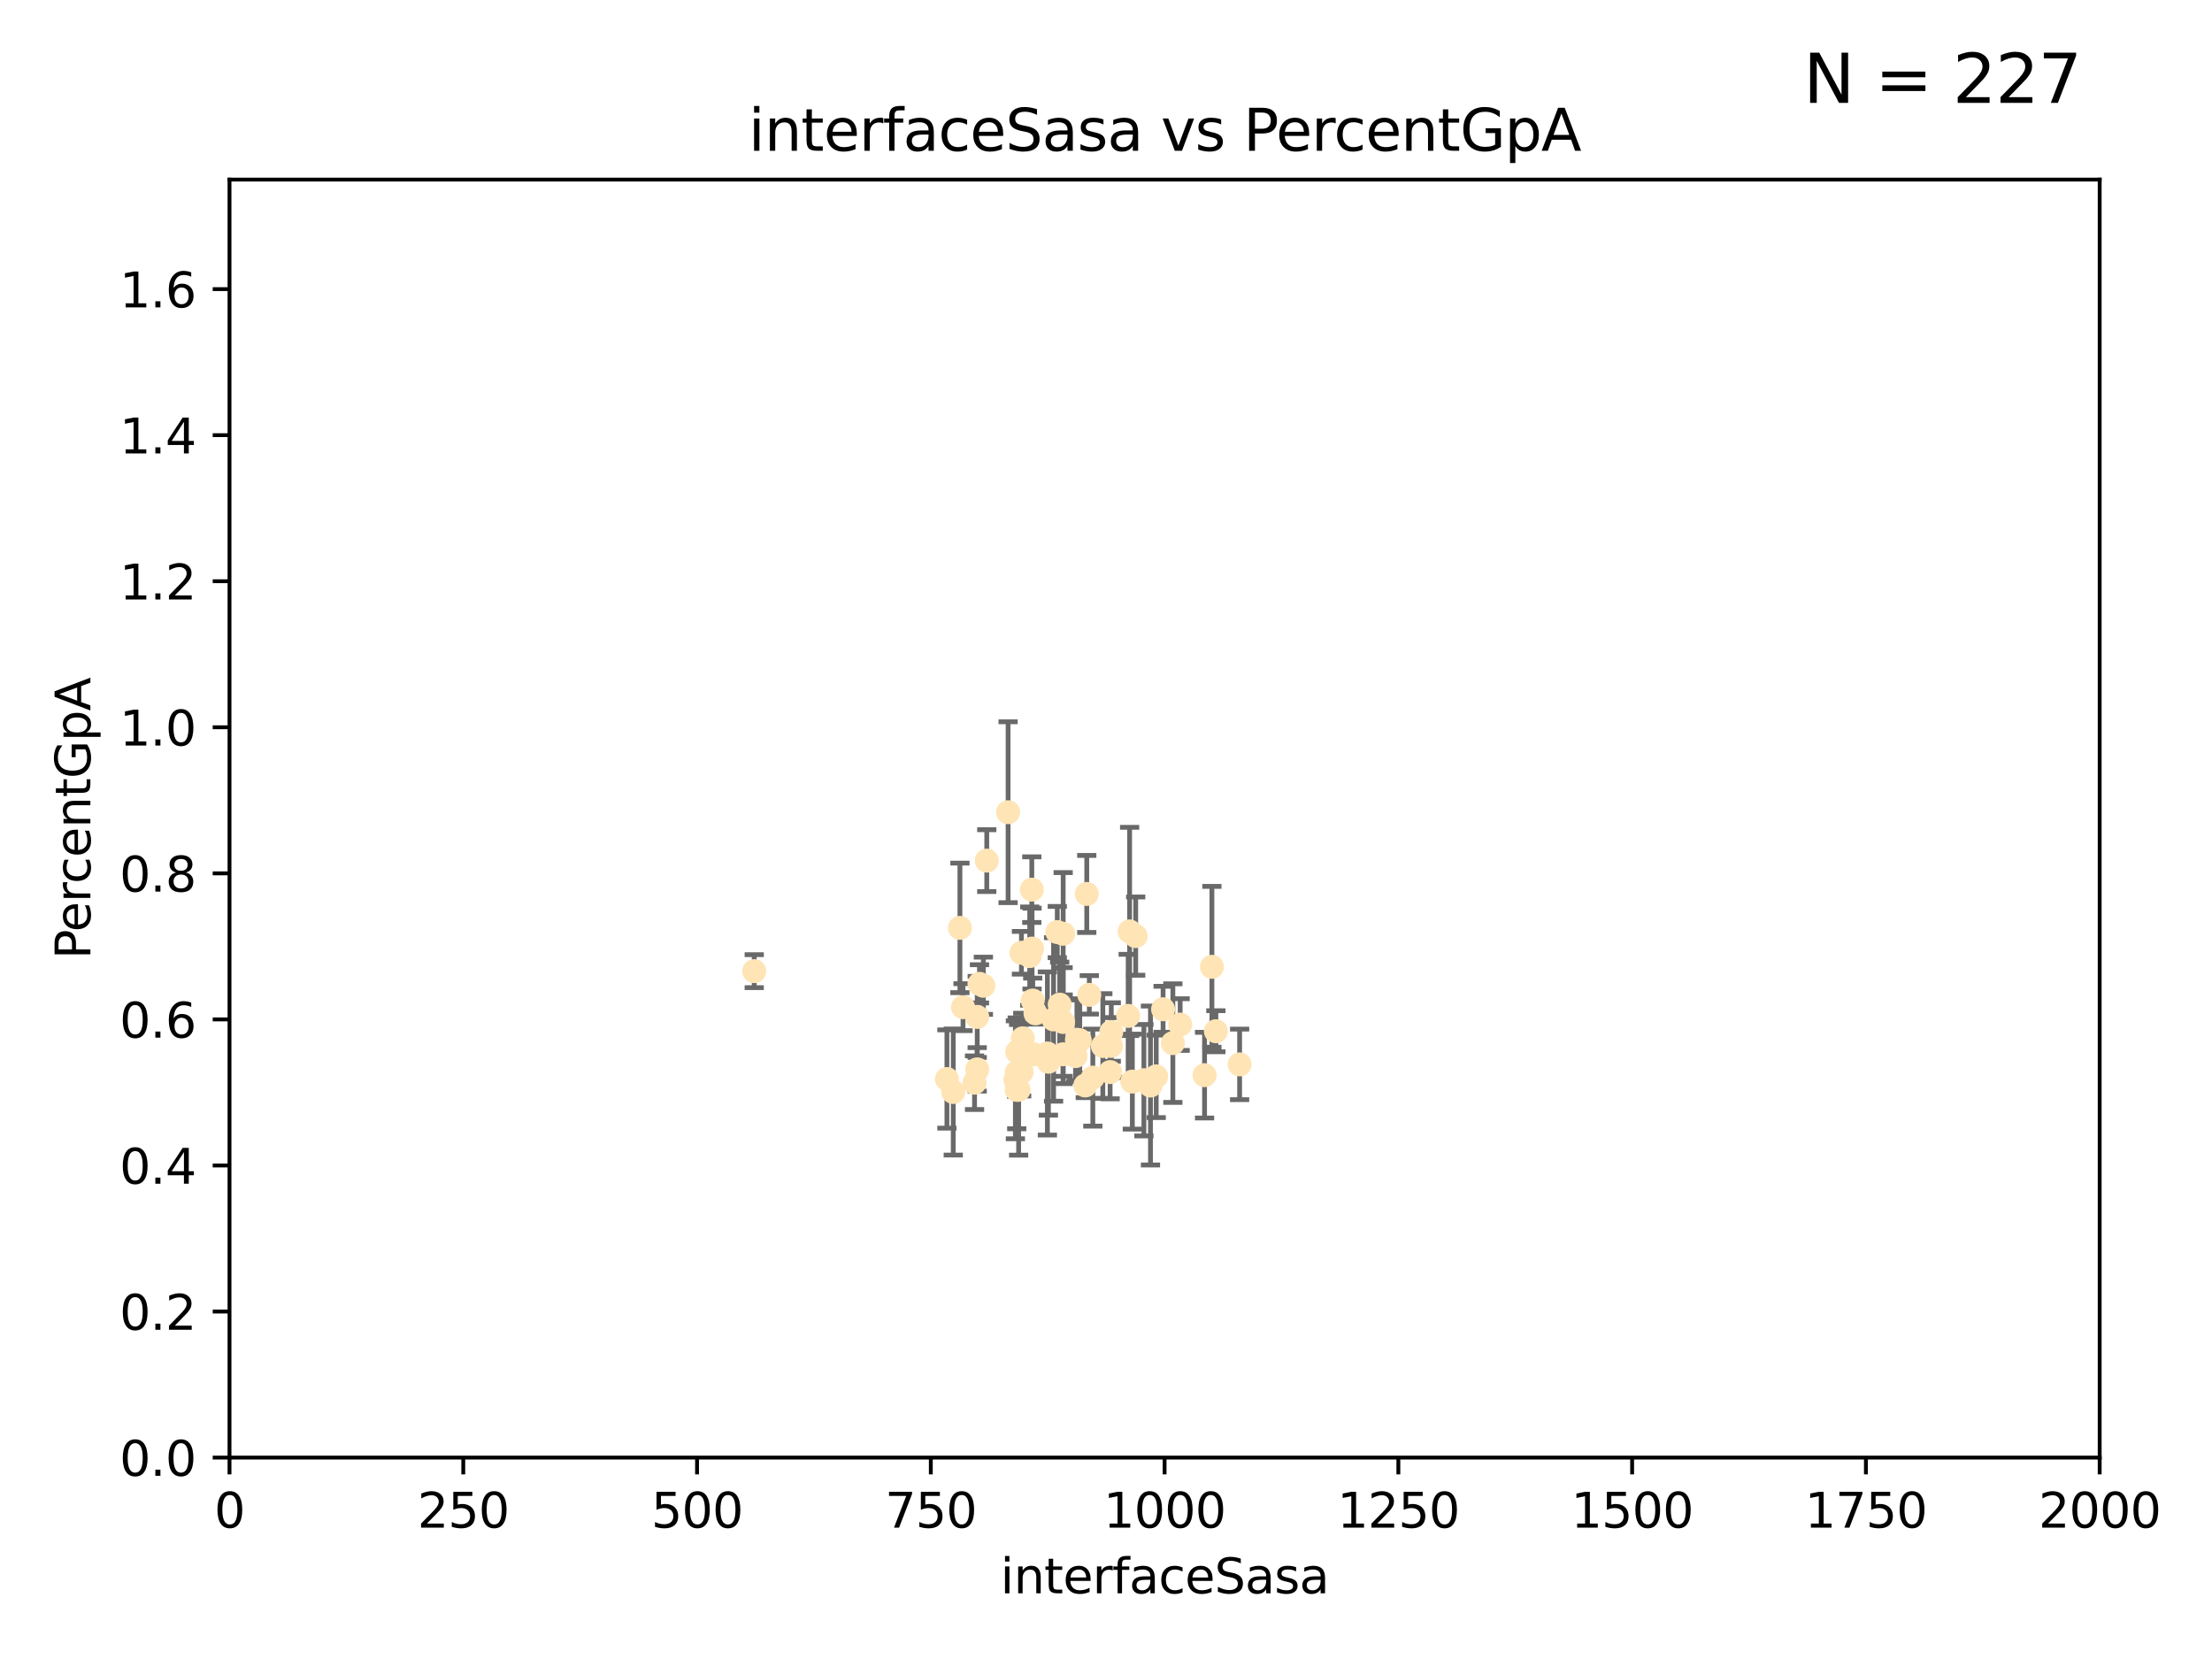 <?xml version="1.0" encoding="utf-8" standalone="no"?>
<!DOCTYPE svg PUBLIC "-//W3C//DTD SVG 1.1//EN"
  "http://www.w3.org/Graphics/SVG/1.1/DTD/svg11.dtd">
<svg xmlns:xlink="http://www.w3.org/1999/xlink" width="460.8pt" height="345.6pt" viewBox="0 0 460.8 345.6" xmlns="http://www.w3.org/2000/svg" version="1.1">
 <defs>
  <style type="text/css">*{stroke-linejoin: round; stroke-linecap: butt}</style>
 </defs>
 <g id="figure_1">
  <g id="patch_1">
   <path d="M 0 345.6 
L 460.8 345.6 
L 460.8 0 
L 0 0 
z
" style="fill: #ffffff"/>
  </g>
  <g id="axes_1">
   <g id="patch_2">
    <path d="M 47.81 303.64 
L 437.4 303.64 
L 437.4 37.411 
L 47.81 37.411 
z
" style="fill: #ffffff"/>
   </g>
   <g id="PathCollection_1">
    <defs>
     <path id="md65cb9a173" d="M 0 1.118 
C 0.297 1.118 0.581 1 0.791 0.791 
C 1 0.581 1.118 0.297 1.118 0 
C 1.118 -0.297 1 -0.581 0.791 -0.791 
C 0.581 -1 0.297 -1.118 0 -1.118 
C -0.297 -1.118 -0.581 -1 -0.791 -0.791 
C -1 -0.581 -1.118 -0.297 -1.118 0 
C -1.118 0.297 -1 0.581 -0.791 0.791 
C -0.581 1 -0.297 1.118 0 1.118 
z
" style="stroke: #ffe4b5"/>
    </defs>
    <g clip-path="url(#p351f446746)">
     <use xlink:href="#md65cb9a173" x="258.235" y="221.731" style="fill: #ffe4b5; stroke: #ffe4b5"/>
     <use xlink:href="#md65cb9a173" x="226.392" y="186.224" style="fill: #ffe4b5; stroke: #ffe4b5"/>
     <use xlink:href="#md65cb9a173" x="250.931" y="223.977" style="fill: #ffe4b5; stroke: #ffe4b5"/>
     <use xlink:href="#md65cb9a173" x="221.466" y="219.624" style="fill: #ffe4b5; stroke: #ffe4b5"/>
     <use xlink:href="#md65cb9a173" x="236.588" y="195.01" style="fill: #ffe4b5; stroke: #ffe4b5"/>
     <use xlink:href="#md65cb9a173" x="200.615" y="209.811" style="fill: #ffe4b5; stroke: #ffe4b5"/>
     <use xlink:href="#md65cb9a173" x="218.191" y="219.455" style="fill: #ffe4b5; stroke: #ffe4b5"/>
     <use xlink:href="#md65cb9a173" x="220.25" y="194.165" style="fill: #ffe4b5; stroke: #ffe4b5"/>
     <use xlink:href="#md65cb9a173" x="239.666" y="226.135" style="fill: #ffe4b5; stroke: #ffe4b5"/>
     <use xlink:href="#md65cb9a173" x="205.561" y="179.285" style="fill: #ffe4b5; stroke: #ffe4b5"/>
     <use xlink:href="#md65cb9a173" x="227.656" y="224.484" style="fill: #ffe4b5; stroke: #ffe4b5"/>
     <use xlink:href="#md65cb9a173" x="231.256" y="223.332" style="fill: #ffe4b5; stroke: #ffe4b5"/>
     <use xlink:href="#md65cb9a173" x="242.291" y="210.247" style="fill: #ffe4b5; stroke: #ffe4b5"/>
     <use xlink:href="#md65cb9a173" x="204.856" y="205.351" style="fill: #ffe4b5; stroke: #ffe4b5"/>
     <use xlink:href="#md65cb9a173" x="235.02" y="211.634" style="fill: #ffe4b5; stroke: #ffe4b5"/>
     <use xlink:href="#md65cb9a173" x="214.512" y="199.172" style="fill: #ffe4b5; stroke: #ffe4b5"/>
     <use xlink:href="#md65cb9a173" x="215.312" y="219.631" style="fill: #ffe4b5; stroke: #ffe4b5"/>
     <use xlink:href="#md65cb9a173" x="212.786" y="198.481" style="fill: #ffe4b5; stroke: #ffe4b5"/>
     <use xlink:href="#md65cb9a173" x="212.831" y="223.29" style="fill: #ffe4b5; stroke: #ffe4b5"/>
     <use xlink:href="#md65cb9a173" x="226.924" y="207.243" style="fill: #ffe4b5; stroke: #ffe4b5"/>
     <use xlink:href="#md65cb9a173" x="224.933" y="216.706" style="fill: #ffe4b5; stroke: #ffe4b5"/>
     <use xlink:href="#md65cb9a173" x="204.043" y="204.951" style="fill: #ffe4b5; stroke: #ffe4b5"/>
     <use xlink:href="#md65cb9a173" x="213.062" y="216.303" style="fill: #ffe4b5; stroke: #ffe4b5"/>
     <use xlink:href="#md65cb9a173" x="212.201" y="227.029" style="fill: #ffe4b5; stroke: #ffe4b5"/>
     <use xlink:href="#md65cb9a173" x="203.574" y="211.84" style="fill: #ffe4b5; stroke: #ffe4b5"/>
     <use xlink:href="#md65cb9a173" x="221.458" y="212.895" style="fill: #ffe4b5; stroke: #ffe4b5"/>
     <use xlink:href="#md65cb9a173" x="238.296" y="225.021" style="fill: #ffe4b5; stroke: #ffe4b5"/>
     <use xlink:href="#md65cb9a173" x="214.993" y="197.606" style="fill: #ffe4b5; stroke: #ffe4b5"/>
     <use xlink:href="#md65cb9a173" x="211.804" y="227.043" style="fill: #ffe4b5; stroke: #ffe4b5"/>
     <use xlink:href="#md65cb9a173" x="224.057" y="220.004" style="fill: #ffe4b5; stroke: #ffe4b5"/>
     <use xlink:href="#md65cb9a173" x="231.445" y="217.887" style="fill: #ffe4b5; stroke: #ffe4b5"/>
     <use xlink:href="#md65cb9a173" x="235.322" y="194.031" style="fill: #ffe4b5; stroke: #ffe4b5"/>
     <use xlink:href="#md65cb9a173" x="226.081" y="226.124" style="fill: #ffe4b5; stroke: #ffe4b5"/>
     <use xlink:href="#md65cb9a173" x="211.525" y="224.942" style="fill: #ffe4b5; stroke: #ffe4b5"/>
     <use xlink:href="#md65cb9a173" x="240.862" y="224.228" style="fill: #ffe4b5; stroke: #ffe4b5"/>
     <use xlink:href="#md65cb9a173" x="221.479" y="194.517" style="fill: #ffe4b5; stroke: #ffe4b5"/>
     <use xlink:href="#md65cb9a173" x="235.888" y="225.318" style="fill: #ffe4b5; stroke: #ffe4b5"/>
     <use xlink:href="#md65cb9a173" x="253.29" y="214.827" style="fill: #ffe4b5; stroke: #ffe4b5"/>
     <use xlink:href="#md65cb9a173" x="211.798" y="223.422" style="fill: #ffe4b5; stroke: #ffe4b5"/>
     <use xlink:href="#md65cb9a173" x="218.404" y="221.185" style="fill: #ffe4b5; stroke: #ffe4b5"/>
     <use xlink:href="#md65cb9a173" x="231.498" y="214.989" style="fill: #ffe4b5; stroke: #ffe4b5"/>
     <use xlink:href="#md65cb9a173" x="199.97" y="193.294" style="fill: #ffe4b5; stroke: #ffe4b5"/>
     <use xlink:href="#md65cb9a173" x="215.137" y="208.431" style="fill: #ffe4b5; stroke: #ffe4b5"/>
     <use xlink:href="#md65cb9a173" x="229.739" y="217.903" style="fill: #ffe4b5; stroke: #ffe4b5"/>
     <use xlink:href="#md65cb9a173" x="214.944" y="185.331" style="fill: #ffe4b5; stroke: #ffe4b5"/>
     <use xlink:href="#md65cb9a173" x="224.343" y="216.603" style="fill: #ffe4b5; stroke: #ffe4b5"/>
     <use xlink:href="#md65cb9a173" x="244.329" y="217.297" style="fill: #ffe4b5; stroke: #ffe4b5"/>
     <use xlink:href="#md65cb9a173" x="245.848" y="213.437" style="fill: #ffe4b5; stroke: #ffe4b5"/>
     <use xlink:href="#md65cb9a173" x="210.004" y="169.199" style="fill: #ffe4b5; stroke: #ffe4b5"/>
     <use xlink:href="#md65cb9a173" x="203.015" y="225.548" style="fill: #ffe4b5; stroke: #ffe4b5"/>
     <use xlink:href="#md65cb9a173" x="220.755" y="209.282" style="fill: #ffe4b5; stroke: #ffe4b5"/>
     <use xlink:href="#md65cb9a173" x="252.462" y="201.405" style="fill: #ffe4b5; stroke: #ffe4b5"/>
     <use xlink:href="#md65cb9a173" x="211.907" y="219.116" style="fill: #ffe4b5; stroke: #ffe4b5"/>
     <use xlink:href="#md65cb9a173" x="198.581" y="227.487" style="fill: #ffe4b5; stroke: #ffe4b5"/>
     <use xlink:href="#md65cb9a173" x="203.566" y="222.767" style="fill: #ffe4b5; stroke: #ffe4b5"/>
     <use xlink:href="#md65cb9a173" x="219.479" y="212.364" style="fill: #ffe4b5; stroke: #ffe4b5"/>
     <use xlink:href="#md65cb9a173" x="215.71" y="211.096" style="fill: #ffe4b5; stroke: #ffe4b5"/>
     <use xlink:href="#md65cb9a173" x="157.119" y="202.308" style="fill: #ffe4b5; stroke: #ffe4b5"/>
     <use xlink:href="#md65cb9a173" x="197.259" y="224.781" style="fill: #ffe4b5; stroke: #ffe4b5"/>
    </g>
   </g>
   <g id="matplotlib.axis_1">
    <g id="xtick_1">
     <g id="line2d_1">
      <defs>
       <path id="m5acaaea052" d="M 0 0 
L 0 3.5 
" style="stroke: #000000; stroke-width: 0.8"/>
      </defs>
      <g>
       <use xlink:href="#m5acaaea052" x="47.81" y="303.64" style="stroke: #000000; stroke-width: 0.8"/>
      </g>
     </g>
     <g id="text_1">
      <!-- 0 -->
      <g transform="translate(44.629 318.238)scale(0.1 -0.1)">
       <defs>
        <path id="DejaVuSans-30" d="M 2034 4250 
Q 1547 4250 1301 3770 
Q 1056 3291 1056 2328 
Q 1056 1369 1301 889 
Q 1547 409 2034 409 
Q 2525 409 2770 889 
Q 3016 1369 3016 2328 
Q 3016 3291 2770 3770 
Q 2525 4250 2034 4250 
z
M 2034 4750 
Q 2819 4750 3233 4129 
Q 3647 3509 3647 2328 
Q 3647 1150 3233 529 
Q 2819 -91 2034 -91 
Q 1250 -91 836 529 
Q 422 1150 422 2328 
Q 422 3509 836 4129 
Q 1250 4750 2034 4750 
z
" transform="scale(0.016)"/>
       </defs>
       <use xlink:href="#DejaVuSans-30"/>
      </g>
     </g>
    </g>
    <g id="xtick_2">
     <g id="line2d_2">
      <g>
       <use xlink:href="#m5acaaea052" x="96.509" y="303.64" style="stroke: #000000; stroke-width: 0.8"/>
      </g>
     </g>
     <g id="text_2">
      <!-- 250 -->
      <g transform="translate(86.965 318.238)scale(0.1 -0.1)">
       <defs>
        <path id="DejaVuSans-32" d="M 1228 531 
L 3431 531 
L 3431 0 
L 469 0 
L 469 531 
Q 828 903 1448 1529 
Q 2069 2156 2228 2338 
Q 2531 2678 2651 2914 
Q 2772 3150 2772 3378 
Q 2772 3750 2511 3984 
Q 2250 4219 1831 4219 
Q 1534 4219 1204 4116 
Q 875 4013 500 3803 
L 500 4441 
Q 881 4594 1212 4672 
Q 1544 4750 1819 4750 
Q 2544 4750 2975 4387 
Q 3406 4025 3406 3419 
Q 3406 3131 3298 2873 
Q 3191 2616 2906 2266 
Q 2828 2175 2409 1742 
Q 1991 1309 1228 531 
z
" transform="scale(0.016)"/>
        <path id="DejaVuSans-35" d="M 691 4666 
L 3169 4666 
L 3169 4134 
L 1269 4134 
L 1269 2991 
Q 1406 3038 1543 3061 
Q 1681 3084 1819 3084 
Q 2600 3084 3056 2656 
Q 3513 2228 3513 1497 
Q 3513 744 3044 326 
Q 2575 -91 1722 -91 
Q 1428 -91 1123 -41 
Q 819 9 494 109 
L 494 744 
Q 775 591 1075 516 
Q 1375 441 1709 441 
Q 2250 441 2565 725 
Q 2881 1009 2881 1497 
Q 2881 1984 2565 2268 
Q 2250 2553 1709 2553 
Q 1456 2553 1204 2497 
Q 953 2441 691 2322 
L 691 4666 
z
" transform="scale(0.016)"/>
       </defs>
       <use xlink:href="#DejaVuSans-32"/>
       <use xlink:href="#DejaVuSans-35" x="63.623"/>
       <use xlink:href="#DejaVuSans-30" x="127.246"/>
      </g>
     </g>
    </g>
    <g id="xtick_3">
     <g id="line2d_3">
      <g>
       <use xlink:href="#m5acaaea052" x="145.208" y="303.64" style="stroke: #000000; stroke-width: 0.8"/>
      </g>
     </g>
     <g id="text_3">
      <!-- 500 -->
      <g transform="translate(135.664 318.238)scale(0.1 -0.1)">
       <use xlink:href="#DejaVuSans-35"/>
       <use xlink:href="#DejaVuSans-30" x="63.623"/>
       <use xlink:href="#DejaVuSans-30" x="127.246"/>
      </g>
     </g>
    </g>
    <g id="xtick_4">
     <g id="line2d_4">
      <g>
       <use xlink:href="#m5acaaea052" x="193.906" y="303.64" style="stroke: #000000; stroke-width: 0.8"/>
      </g>
     </g>
     <g id="text_4">
      <!-- 750 -->
      <g transform="translate(184.363 318.238)scale(0.1 -0.1)">
       <defs>
        <path id="DejaVuSans-37" d="M 525 4666 
L 3525 4666 
L 3525 4397 
L 1831 0 
L 1172 0 
L 2766 4134 
L 525 4134 
L 525 4666 
z
" transform="scale(0.016)"/>
       </defs>
       <use xlink:href="#DejaVuSans-37"/>
       <use xlink:href="#DejaVuSans-35" x="63.623"/>
       <use xlink:href="#DejaVuSans-30" x="127.246"/>
      </g>
     </g>
    </g>
    <g id="xtick_5">
     <g id="line2d_5">
      <g>
       <use xlink:href="#m5acaaea052" x="242.605" y="303.64" style="stroke: #000000; stroke-width: 0.8"/>
      </g>
     </g>
     <g id="text_5">
      <!-- 1000 -->
      <g transform="translate(229.88 318.238)scale(0.1 -0.1)">
       <defs>
        <path id="DejaVuSans-31" d="M 794 531 
L 1825 531 
L 1825 4091 
L 703 3866 
L 703 4441 
L 1819 4666 
L 2450 4666 
L 2450 531 
L 3481 531 
L 3481 0 
L 794 0 
L 794 531 
z
" transform="scale(0.016)"/>
       </defs>
       <use xlink:href="#DejaVuSans-31"/>
       <use xlink:href="#DejaVuSans-30" x="63.623"/>
       <use xlink:href="#DejaVuSans-30" x="127.246"/>
       <use xlink:href="#DejaVuSans-30" x="190.869"/>
      </g>
     </g>
    </g>
    <g id="xtick_6">
     <g id="line2d_6">
      <g>
       <use xlink:href="#m5acaaea052" x="291.304" y="303.64" style="stroke: #000000; stroke-width: 0.8"/>
      </g>
     </g>
     <g id="text_6">
      <!-- 1250 -->
      <g transform="translate(278.579 318.238)scale(0.1 -0.1)">
       <use xlink:href="#DejaVuSans-31"/>
       <use xlink:href="#DejaVuSans-32" x="63.623"/>
       <use xlink:href="#DejaVuSans-35" x="127.246"/>
       <use xlink:href="#DejaVuSans-30" x="190.869"/>
      </g>
     </g>
    </g>
    <g id="xtick_7">
     <g id="line2d_7">
      <g>
       <use xlink:href="#m5acaaea052" x="340.002" y="303.64" style="stroke: #000000; stroke-width: 0.8"/>
      </g>
     </g>
     <g id="text_7">
      <!-- 1500 -->
      <g transform="translate(327.277 318.238)scale(0.1 -0.1)">
       <use xlink:href="#DejaVuSans-31"/>
       <use xlink:href="#DejaVuSans-35" x="63.623"/>
       <use xlink:href="#DejaVuSans-30" x="127.246"/>
       <use xlink:href="#DejaVuSans-30" x="190.869"/>
      </g>
     </g>
    </g>
    <g id="xtick_8">
     <g id="line2d_8">
      <g>
       <use xlink:href="#m5acaaea052" x="388.701" y="303.64" style="stroke: #000000; stroke-width: 0.8"/>
      </g>
     </g>
     <g id="text_8">
      <!-- 1750 -->
      <g transform="translate(375.976 318.238)scale(0.1 -0.1)">
       <use xlink:href="#DejaVuSans-31"/>
       <use xlink:href="#DejaVuSans-37" x="63.623"/>
       <use xlink:href="#DejaVuSans-35" x="127.246"/>
       <use xlink:href="#DejaVuSans-30" x="190.869"/>
      </g>
     </g>
    </g>
    <g id="xtick_9">
     <g id="line2d_9">
      <g>
       <use xlink:href="#m5acaaea052" x="437.4" y="303.64" style="stroke: #000000; stroke-width: 0.8"/>
      </g>
     </g>
     <g id="text_9">
      <!-- 2000 -->
      <g transform="translate(424.675 318.238)scale(0.1 -0.1)">
       <use xlink:href="#DejaVuSans-32"/>
       <use xlink:href="#DejaVuSans-30" x="63.623"/>
       <use xlink:href="#DejaVuSans-30" x="127.246"/>
       <use xlink:href="#DejaVuSans-30" x="190.869"/>
      </g>
     </g>
    </g>
    <g id="text_10">
     <!-- interfaceSasa -->
     <g transform="translate(208.398 331.917)scale(0.1 -0.1)">
      <defs>
       <path id="DejaVuSans-69" d="M 603 3500 
L 1178 3500 
L 1178 0 
L 603 0 
L 603 3500 
z
M 603 4863 
L 1178 4863 
L 1178 4134 
L 603 4134 
L 603 4863 
z
" transform="scale(0.016)"/>
       <path id="DejaVuSans-6e" d="M 3513 2113 
L 3513 0 
L 2938 0 
L 2938 2094 
Q 2938 2591 2744 2837 
Q 2550 3084 2163 3084 
Q 1697 3084 1428 2787 
Q 1159 2491 1159 1978 
L 1159 0 
L 581 0 
L 581 3500 
L 1159 3500 
L 1159 2956 
Q 1366 3272 1645 3428 
Q 1925 3584 2291 3584 
Q 2894 3584 3203 3211 
Q 3513 2838 3513 2113 
z
" transform="scale(0.016)"/>
       <path id="DejaVuSans-74" d="M 1172 4494 
L 1172 3500 
L 2356 3500 
L 2356 3053 
L 1172 3053 
L 1172 1153 
Q 1172 725 1289 603 
Q 1406 481 1766 481 
L 2356 481 
L 2356 0 
L 1766 0 
Q 1100 0 847 248 
Q 594 497 594 1153 
L 594 3053 
L 172 3053 
L 172 3500 
L 594 3500 
L 594 4494 
L 1172 4494 
z
" transform="scale(0.016)"/>
       <path id="DejaVuSans-65" d="M 3597 1894 
L 3597 1613 
L 953 1613 
Q 991 1019 1311 708 
Q 1631 397 2203 397 
Q 2534 397 2845 478 
Q 3156 559 3463 722 
L 3463 178 
Q 3153 47 2828 -22 
Q 2503 -91 2169 -91 
Q 1331 -91 842 396 
Q 353 884 353 1716 
Q 353 2575 817 3079 
Q 1281 3584 2069 3584 
Q 2775 3584 3186 3129 
Q 3597 2675 3597 1894 
z
M 3022 2063 
Q 3016 2534 2758 2815 
Q 2500 3097 2075 3097 
Q 1594 3097 1305 2825 
Q 1016 2553 972 2059 
L 3022 2063 
z
" transform="scale(0.016)"/>
       <path id="DejaVuSans-72" d="M 2631 2963 
Q 2534 3019 2420 3045 
Q 2306 3072 2169 3072 
Q 1681 3072 1420 2755 
Q 1159 2438 1159 1844 
L 1159 0 
L 581 0 
L 581 3500 
L 1159 3500 
L 1159 2956 
Q 1341 3275 1631 3429 
Q 1922 3584 2338 3584 
Q 2397 3584 2469 3576 
Q 2541 3569 2628 3553 
L 2631 2963 
z
" transform="scale(0.016)"/>
       <path id="DejaVuSans-66" d="M 2375 4863 
L 2375 4384 
L 1825 4384 
Q 1516 4384 1395 4259 
Q 1275 4134 1275 3809 
L 1275 3500 
L 2222 3500 
L 2222 3053 
L 1275 3053 
L 1275 0 
L 697 0 
L 697 3053 
L 147 3053 
L 147 3500 
L 697 3500 
L 697 3744 
Q 697 4328 969 4595 
Q 1241 4863 1831 4863 
L 2375 4863 
z
" transform="scale(0.016)"/>
       <path id="DejaVuSans-61" d="M 2194 1759 
Q 1497 1759 1228 1600 
Q 959 1441 959 1056 
Q 959 750 1161 570 
Q 1363 391 1709 391 
Q 2188 391 2477 730 
Q 2766 1069 2766 1631 
L 2766 1759 
L 2194 1759 
z
M 3341 1997 
L 3341 0 
L 2766 0 
L 2766 531 
Q 2569 213 2275 61 
Q 1981 -91 1556 -91 
Q 1019 -91 701 211 
Q 384 513 384 1019 
Q 384 1609 779 1909 
Q 1175 2209 1959 2209 
L 2766 2209 
L 2766 2266 
Q 2766 2663 2505 2880 
Q 2244 3097 1772 3097 
Q 1472 3097 1187 3025 
Q 903 2953 641 2809 
L 641 3341 
Q 956 3463 1253 3523 
Q 1550 3584 1831 3584 
Q 2591 3584 2966 3190 
Q 3341 2797 3341 1997 
z
" transform="scale(0.016)"/>
       <path id="DejaVuSans-63" d="M 3122 3366 
L 3122 2828 
Q 2878 2963 2633 3030 
Q 2388 3097 2138 3097 
Q 1578 3097 1268 2742 
Q 959 2388 959 1747 
Q 959 1106 1268 751 
Q 1578 397 2138 397 
Q 2388 397 2633 464 
Q 2878 531 3122 666 
L 3122 134 
Q 2881 22 2623 -34 
Q 2366 -91 2075 -91 
Q 1284 -91 818 406 
Q 353 903 353 1747 
Q 353 2603 823 3093 
Q 1294 3584 2113 3584 
Q 2378 3584 2631 3529 
Q 2884 3475 3122 3366 
z
" transform="scale(0.016)"/>
       <path id="DejaVuSans-53" d="M 3425 4513 
L 3425 3897 
Q 3066 4069 2747 4153 
Q 2428 4238 2131 4238 
Q 1616 4238 1336 4038 
Q 1056 3838 1056 3469 
Q 1056 3159 1242 3001 
Q 1428 2844 1947 2747 
L 2328 2669 
Q 3034 2534 3370 2195 
Q 3706 1856 3706 1288 
Q 3706 609 3251 259 
Q 2797 -91 1919 -91 
Q 1588 -91 1214 -16 
Q 841 59 441 206 
L 441 856 
Q 825 641 1194 531 
Q 1563 422 1919 422 
Q 2459 422 2753 634 
Q 3047 847 3047 1241 
Q 3047 1584 2836 1778 
Q 2625 1972 2144 2069 
L 1759 2144 
Q 1053 2284 737 2584 
Q 422 2884 422 3419 
Q 422 4038 858 4394 
Q 1294 4750 2059 4750 
Q 2388 4750 2728 4690 
Q 3069 4631 3425 4513 
z
" transform="scale(0.016)"/>
       <path id="DejaVuSans-73" d="M 2834 3397 
L 2834 2853 
Q 2591 2978 2328 3040 
Q 2066 3103 1784 3103 
Q 1356 3103 1142 2972 
Q 928 2841 928 2578 
Q 928 2378 1081 2264 
Q 1234 2150 1697 2047 
L 1894 2003 
Q 2506 1872 2764 1633 
Q 3022 1394 3022 966 
Q 3022 478 2636 193 
Q 2250 -91 1575 -91 
Q 1294 -91 989 -36 
Q 684 19 347 128 
L 347 722 
Q 666 556 975 473 
Q 1284 391 1588 391 
Q 1994 391 2212 530 
Q 2431 669 2431 922 
Q 2431 1156 2273 1281 
Q 2116 1406 1581 1522 
L 1381 1569 
Q 847 1681 609 1914 
Q 372 2147 372 2553 
Q 372 3047 722 3315 
Q 1072 3584 1716 3584 
Q 2034 3584 2315 3537 
Q 2597 3491 2834 3397 
z
" transform="scale(0.016)"/>
      </defs>
      <use xlink:href="#DejaVuSans-69"/>
      <use xlink:href="#DejaVuSans-6e" x="27.783"/>
      <use xlink:href="#DejaVuSans-74" x="91.162"/>
      <use xlink:href="#DejaVuSans-65" x="130.371"/>
      <use xlink:href="#DejaVuSans-72" x="191.895"/>
      <use xlink:href="#DejaVuSans-66" x="233.008"/>
      <use xlink:href="#DejaVuSans-61" x="268.213"/>
      <use xlink:href="#DejaVuSans-63" x="329.492"/>
      <use xlink:href="#DejaVuSans-65" x="384.473"/>
      <use xlink:href="#DejaVuSans-53" x="445.996"/>
      <use xlink:href="#DejaVuSans-61" x="509.473"/>
      <use xlink:href="#DejaVuSans-73" x="570.752"/>
      <use xlink:href="#DejaVuSans-61" x="622.852"/>
     </g>
    </g>
   </g>
   <g id="matplotlib.axis_2">
    <g id="ytick_1">
     <g id="line2d_10">
      <defs>
       <path id="m5e9f1aad83" d="M 0 0 
L -3.5 0 
" style="stroke: #000000; stroke-width: 0.8"/>
      </defs>
      <g>
       <use xlink:href="#m5e9f1aad83" x="47.81" y="303.64" style="stroke: #000000; stroke-width: 0.8"/>
      </g>
     </g>
     <g id="text_11">
      <!-- 0.0 -->
      <g transform="translate(24.907 307.439)scale(0.1 -0.1)">
       <defs>
        <path id="DejaVuSans-2e" d="M 684 794 
L 1344 794 
L 1344 0 
L 684 0 
L 684 794 
z
" transform="scale(0.016)"/>
       </defs>
       <use xlink:href="#DejaVuSans-30"/>
       <use xlink:href="#DejaVuSans-2e" x="63.623"/>
       <use xlink:href="#DejaVuSans-30" x="95.41"/>
      </g>
     </g>
    </g>
    <g id="ytick_2">
     <g id="line2d_11">
      <g>
       <use xlink:href="#m5e9f1aad83" x="47.81" y="273.214" style="stroke: #000000; stroke-width: 0.8"/>
      </g>
     </g>
     <g id="text_12">
      <!-- 0.2 -->
      <g transform="translate(24.907 277.013)scale(0.1 -0.1)">
       <use xlink:href="#DejaVuSans-30"/>
       <use xlink:href="#DejaVuSans-2e" x="63.623"/>
       <use xlink:href="#DejaVuSans-32" x="95.41"/>
      </g>
     </g>
    </g>
    <g id="ytick_3">
     <g id="line2d_12">
      <g>
       <use xlink:href="#m5e9f1aad83" x="47.81" y="242.788" style="stroke: #000000; stroke-width: 0.8"/>
      </g>
     </g>
     <g id="text_13">
      <!-- 0.4 -->
      <g transform="translate(24.907 246.587)scale(0.1 -0.1)">
       <defs>
        <path id="DejaVuSans-34" d="M 2419 4116 
L 825 1625 
L 2419 1625 
L 2419 4116 
z
M 2253 4666 
L 3047 4666 
L 3047 1625 
L 3713 1625 
L 3713 1100 
L 3047 1100 
L 3047 0 
L 2419 0 
L 2419 1100 
L 313 1100 
L 313 1709 
L 2253 4666 
z
" transform="scale(0.016)"/>
       </defs>
       <use xlink:href="#DejaVuSans-30"/>
       <use xlink:href="#DejaVuSans-2e" x="63.623"/>
       <use xlink:href="#DejaVuSans-34" x="95.41"/>
      </g>
     </g>
    </g>
    <g id="ytick_4">
     <g id="line2d_13">
      <g>
       <use xlink:href="#m5e9f1aad83" x="47.81" y="212.362" style="stroke: #000000; stroke-width: 0.8"/>
      </g>
     </g>
     <g id="text_14">
      <!-- 0.6 -->
      <g transform="translate(24.907 216.161)scale(0.1 -0.1)">
       <defs>
        <path id="DejaVuSans-36" d="M 2113 2584 
Q 1688 2584 1439 2293 
Q 1191 2003 1191 1497 
Q 1191 994 1439 701 
Q 1688 409 2113 409 
Q 2538 409 2786 701 
Q 3034 994 3034 1497 
Q 3034 2003 2786 2293 
Q 2538 2584 2113 2584 
z
M 3366 4563 
L 3366 3988 
Q 3128 4100 2886 4159 
Q 2644 4219 2406 4219 
Q 1781 4219 1451 3797 
Q 1122 3375 1075 2522 
Q 1259 2794 1537 2939 
Q 1816 3084 2150 3084 
Q 2853 3084 3261 2657 
Q 3669 2231 3669 1497 
Q 3669 778 3244 343 
Q 2819 -91 2113 -91 
Q 1303 -91 875 529 
Q 447 1150 447 2328 
Q 447 3434 972 4092 
Q 1497 4750 2381 4750 
Q 2619 4750 2861 4703 
Q 3103 4656 3366 4563 
z
" transform="scale(0.016)"/>
       </defs>
       <use xlink:href="#DejaVuSans-30"/>
       <use xlink:href="#DejaVuSans-2e" x="63.623"/>
       <use xlink:href="#DejaVuSans-36" x="95.41"/>
      </g>
     </g>
    </g>
    <g id="ytick_5">
     <g id="line2d_14">
      <g>
       <use xlink:href="#m5e9f1aad83" x="47.81" y="181.935" style="stroke: #000000; stroke-width: 0.8"/>
      </g>
     </g>
     <g id="text_15">
      <!-- 0.8 -->
      <g transform="translate(24.907 185.735)scale(0.1 -0.1)">
       <defs>
        <path id="DejaVuSans-38" d="M 2034 2216 
Q 1584 2216 1326 1975 
Q 1069 1734 1069 1313 
Q 1069 891 1326 650 
Q 1584 409 2034 409 
Q 2484 409 2743 651 
Q 3003 894 3003 1313 
Q 3003 1734 2745 1975 
Q 2488 2216 2034 2216 
z
M 1403 2484 
Q 997 2584 770 2862 
Q 544 3141 544 3541 
Q 544 4100 942 4425 
Q 1341 4750 2034 4750 
Q 2731 4750 3128 4425 
Q 3525 4100 3525 3541 
Q 3525 3141 3298 2862 
Q 3072 2584 2669 2484 
Q 3125 2378 3379 2068 
Q 3634 1759 3634 1313 
Q 3634 634 3220 271 
Q 2806 -91 2034 -91 
Q 1263 -91 848 271 
Q 434 634 434 1313 
Q 434 1759 690 2068 
Q 947 2378 1403 2484 
z
M 1172 3481 
Q 1172 3119 1398 2916 
Q 1625 2713 2034 2713 
Q 2441 2713 2670 2916 
Q 2900 3119 2900 3481 
Q 2900 3844 2670 4047 
Q 2441 4250 2034 4250 
Q 1625 4250 1398 4047 
Q 1172 3844 1172 3481 
z
" transform="scale(0.016)"/>
       </defs>
       <use xlink:href="#DejaVuSans-30"/>
       <use xlink:href="#DejaVuSans-2e" x="63.623"/>
       <use xlink:href="#DejaVuSans-38" x="95.41"/>
      </g>
     </g>
    </g>
    <g id="ytick_6">
     <g id="line2d_15">
      <g>
       <use xlink:href="#m5e9f1aad83" x="47.81" y="151.509" style="stroke: #000000; stroke-width: 0.8"/>
      </g>
     </g>
     <g id="text_16">
      <!-- 1.0 -->
      <g transform="translate(24.907 155.308)scale(0.1 -0.1)">
       <use xlink:href="#DejaVuSans-31"/>
       <use xlink:href="#DejaVuSans-2e" x="63.623"/>
       <use xlink:href="#DejaVuSans-30" x="95.41"/>
      </g>
     </g>
    </g>
    <g id="ytick_7">
     <g id="line2d_16">
      <g>
       <use xlink:href="#m5e9f1aad83" x="47.81" y="121.083" style="stroke: #000000; stroke-width: 0.8"/>
      </g>
     </g>
     <g id="text_17">
      <!-- 1.2 -->
      <g transform="translate(24.907 124.882)scale(0.1 -0.1)">
       <use xlink:href="#DejaVuSans-31"/>
       <use xlink:href="#DejaVuSans-2e" x="63.623"/>
       <use xlink:href="#DejaVuSans-32" x="95.41"/>
      </g>
     </g>
    </g>
    <g id="ytick_8">
     <g id="line2d_17">
      <g>
       <use xlink:href="#m5e9f1aad83" x="47.81" y="90.657" style="stroke: #000000; stroke-width: 0.8"/>
      </g>
     </g>
     <g id="text_18">
      <!-- 1.4 -->
      <g transform="translate(24.907 94.456)scale(0.1 -0.1)">
       <use xlink:href="#DejaVuSans-31"/>
       <use xlink:href="#DejaVuSans-2e" x="63.623"/>
       <use xlink:href="#DejaVuSans-34" x="95.41"/>
      </g>
     </g>
    </g>
    <g id="ytick_9">
     <g id="line2d_18">
      <g>
       <use xlink:href="#m5e9f1aad83" x="47.81" y="60.231" style="stroke: #000000; stroke-width: 0.8"/>
      </g>
     </g>
     <g id="text_19">
      <!-- 1.6 -->
      <g transform="translate(24.907 64.03)scale(0.1 -0.1)">
       <use xlink:href="#DejaVuSans-31"/>
       <use xlink:href="#DejaVuSans-2e" x="63.623"/>
       <use xlink:href="#DejaVuSans-36" x="95.41"/>
      </g>
     </g>
    </g>
    <g id="text_20">
     <!-- PercentGpA -->
     <g transform="translate(18.827 199.802)rotate(-90)scale(0.1 -0.1)">
      <defs>
       <path id="DejaVuSans-50" d="M 1259 4147 
L 1259 2394 
L 2053 2394 
Q 2494 2394 2734 2622 
Q 2975 2850 2975 3272 
Q 2975 3691 2734 3919 
Q 2494 4147 2053 4147 
L 1259 4147 
z
M 628 4666 
L 2053 4666 
Q 2838 4666 3239 4311 
Q 3641 3956 3641 3272 
Q 3641 2581 3239 2228 
Q 2838 1875 2053 1875 
L 1259 1875 
L 1259 0 
L 628 0 
L 628 4666 
z
" transform="scale(0.016)"/>
       <path id="DejaVuSans-47" d="M 3809 666 
L 3809 1919 
L 2778 1919 
L 2778 2438 
L 4434 2438 
L 4434 434 
Q 4069 175 3628 42 
Q 3188 -91 2688 -91 
Q 1594 -91 976 548 
Q 359 1188 359 2328 
Q 359 3472 976 4111 
Q 1594 4750 2688 4750 
Q 3144 4750 3555 4637 
Q 3966 4525 4313 4306 
L 4313 3634 
Q 3963 3931 3569 4081 
Q 3175 4231 2741 4231 
Q 1884 4231 1454 3753 
Q 1025 3275 1025 2328 
Q 1025 1384 1454 906 
Q 1884 428 2741 428 
Q 3075 428 3337 486 
Q 3600 544 3809 666 
z
" transform="scale(0.016)"/>
       <path id="DejaVuSans-70" d="M 1159 525 
L 1159 -1331 
L 581 -1331 
L 581 3500 
L 1159 3500 
L 1159 2969 
Q 1341 3281 1617 3432 
Q 1894 3584 2278 3584 
Q 2916 3584 3314 3078 
Q 3713 2572 3713 1747 
Q 3713 922 3314 415 
Q 2916 -91 2278 -91 
Q 1894 -91 1617 61 
Q 1341 213 1159 525 
z
M 3116 1747 
Q 3116 2381 2855 2742 
Q 2594 3103 2138 3103 
Q 1681 3103 1420 2742 
Q 1159 2381 1159 1747 
Q 1159 1113 1420 752 
Q 1681 391 2138 391 
Q 2594 391 2855 752 
Q 3116 1113 3116 1747 
z
" transform="scale(0.016)"/>
       <path id="DejaVuSans-41" d="M 2188 4044 
L 1331 1722 
L 3047 1722 
L 2188 4044 
z
M 1831 4666 
L 2547 4666 
L 4325 0 
L 3669 0 
L 3244 1197 
L 1141 1197 
L 716 0 
L 50 0 
L 1831 4666 
z
" transform="scale(0.016)"/>
      </defs>
      <use xlink:href="#DejaVuSans-50"/>
      <use xlink:href="#DejaVuSans-65" x="56.678"/>
      <use xlink:href="#DejaVuSans-72" x="118.201"/>
      <use xlink:href="#DejaVuSans-63" x="157.064"/>
      <use xlink:href="#DejaVuSans-65" x="212.045"/>
      <use xlink:href="#DejaVuSans-6e" x="273.568"/>
      <use xlink:href="#DejaVuSans-74" x="336.947"/>
      <use xlink:href="#DejaVuSans-47" x="376.156"/>
      <use xlink:href="#DejaVuSans-70" x="453.646"/>
      <use xlink:href="#DejaVuSans-41" x="517.123"/>
     </g>
    </g>
   </g>
   <g id="LineCollection_1">
    <path d="M 258.235 229.083 
L 258.235 214.379 
" clip-path="url(#p351f446746)" style="fill: none; stroke: #696969"/>
    <path d="M 226.392 194.25 
L 226.392 178.199 
" clip-path="url(#p351f446746)" style="fill: none; stroke: #696969"/>
    <path d="M 250.931 232.904 
L 250.931 215.05 
" clip-path="url(#p351f446746)" style="fill: none; stroke: #696969"/>
    <path d="M 221.466 225.731 
L 221.466 213.516 
" clip-path="url(#p351f446746)" style="fill: none; stroke: #696969"/>
    <path d="M 236.588 203.158 
L 236.588 186.861 
" clip-path="url(#p351f446746)" style="fill: none; stroke: #696969"/>
    <path d="M 200.615 214.698 
L 200.615 204.924 
" clip-path="url(#p351f446746)" style="fill: none; stroke: #696969"/>
    <path d="M 218.191 236.448 
L 218.191 202.461 
" clip-path="url(#p351f446746)" style="fill: none; stroke: #696969"/>
    <path d="M 220.25 199.505 
L 220.25 188.825 
" clip-path="url(#p351f446746)" style="fill: none; stroke: #696969"/>
    <path d="M 239.666 242.688 
L 239.666 209.582 
" clip-path="url(#p351f446746)" style="fill: none; stroke: #696969"/>
    <path d="M 205.561 185.727 
L 205.561 172.842 
" clip-path="url(#p351f446746)" style="fill: none; stroke: #696969"/>
    <path d="M 227.656 234.588 
L 227.656 214.38 
" clip-path="url(#p351f446746)" style="fill: none; stroke: #696969"/>
    <path d="M 231.256 228.9 
L 231.256 217.765 
" clip-path="url(#p351f446746)" style="fill: none; stroke: #696969"/>
    <path d="M 242.291 215.032 
L 242.291 205.463 
" clip-path="url(#p351f446746)" style="fill: none; stroke: #696969"/>
    <path d="M 204.856 211.31 
L 204.856 199.391 
" clip-path="url(#p351f446746)" style="fill: none; stroke: #696969"/>
    <path d="M 235.02 224.465 
L 235.02 198.802 
" clip-path="url(#p351f446746)" style="fill: none; stroke: #696969"/>
    <path d="M 214.512 209.41 
L 214.512 188.934 
" clip-path="url(#p351f446746)" style="fill: none; stroke: #696969"/>
    <path d="M 215.312 220.906 
L 215.312 218.356 
" clip-path="url(#p351f446746)" style="fill: none; stroke: #696969"/>
    <path d="M 212.786 202.928 
L 212.786 194.034 
" clip-path="url(#p351f446746)" style="fill: none; stroke: #696969"/>
    <path d="M 212.831 228.32 
L 212.831 218.259 
" clip-path="url(#p351f446746)" style="fill: none; stroke: #696969"/>
    <path d="M 226.924 211.252 
L 226.924 203.234 
" clip-path="url(#p351f446746)" style="fill: none; stroke: #696969"/>
    <path d="M 224.933 225.111 
L 224.933 208.301 
" clip-path="url(#p351f446746)" style="fill: none; stroke: #696969"/>
    <path d="M 204.043 208.934 
L 204.043 200.969 
" clip-path="url(#p351f446746)" style="fill: none; stroke: #696969"/>
    <path d="M 213.062 221.528 
L 213.062 211.077 
" clip-path="url(#p351f446746)" style="fill: none; stroke: #696969"/>
    <path d="M 212.201 240.638 
L 212.201 213.42 
" clip-path="url(#p351f446746)" style="fill: none; stroke: #696969"/>
    <path d="M 203.574 220.278 
L 203.574 203.401 
" clip-path="url(#p351f446746)" style="fill: none; stroke: #696969"/>
    <path d="M 221.458 224.215 
L 221.458 201.574 
" clip-path="url(#p351f446746)" style="fill: none; stroke: #696969"/>
    <path d="M 238.296 236.633 
L 238.296 213.409 
" clip-path="url(#p351f446746)" style="fill: none; stroke: #696969"/>
    <path d="M 214.993 206.023 
L 214.993 189.189 
" clip-path="url(#p351f446746)" style="fill: none; stroke: #696969"/>
    <path d="M 211.804 235.144 
L 211.804 218.942 
" clip-path="url(#p351f446746)" style="fill: none; stroke: #696969"/>
    <path d="M 224.057 225.307 
L 224.057 214.7 
" clip-path="url(#p351f446746)" style="fill: none; stroke: #696969"/>
    <path d="M 231.445 223.795 
L 231.445 211.979 
" clip-path="url(#p351f446746)" style="fill: none; stroke: #696969"/>
    <path d="M 235.322 215.715 
L 235.322 172.348 
" clip-path="url(#p351f446746)" style="fill: none; stroke: #696969"/>
    <path d="M 226.081 228.658 
L 226.081 223.59 
" clip-path="url(#p351f446746)" style="fill: none; stroke: #696969"/>
    <path d="M 211.525 237.227 
L 211.525 212.657 
" clip-path="url(#p351f446746)" style="fill: none; stroke: #696969"/>
    <path d="M 240.862 232.817 
L 240.862 215.638 
" clip-path="url(#p351f446746)" style="fill: none; stroke: #696969"/>
    <path d="M 221.479 207.256 
L 221.479 181.778 
" clip-path="url(#p351f446746)" style="fill: none; stroke: #696969"/>
    <path d="M 235.888 235.208 
L 235.888 215.429 
" clip-path="url(#p351f446746)" style="fill: none; stroke: #696969"/>
    <path d="M 253.29 219.105 
L 253.29 210.548 
" clip-path="url(#p351f446746)" style="fill: none; stroke: #696969"/>
    <path d="M 211.798 228.4 
L 211.798 218.444 
" clip-path="url(#p351f446746)" style="fill: none; stroke: #696969"/>
    <path d="M 218.404 232.304 
L 218.404 210.066 
" clip-path="url(#p351f446746)" style="fill: none; stroke: #696969"/>
    <path d="M 231.498 221.084 
L 231.498 208.894 
" clip-path="url(#p351f446746)" style="fill: none; stroke: #696969"/>
    <path d="M 199.97 206.784 
L 199.97 179.805 
" clip-path="url(#p351f446746)" style="fill: none; stroke: #696969"/>
    <path d="M 215.137 213.113 
L 215.137 203.75 
" clip-path="url(#p351f446746)" style="fill: none; stroke: #696969"/>
    <path d="M 229.739 228.801 
L 229.739 207.004 
" clip-path="url(#p351f446746)" style="fill: none; stroke: #696969"/>
    <path d="M 214.944 192.169 
L 214.944 178.494 
" clip-path="url(#p351f446746)" style="fill: none; stroke: #696969"/>
    <path d="M 224.343 225.143 
L 224.343 208.063 
" clip-path="url(#p351f446746)" style="fill: none; stroke: #696969"/>
    <path d="M 244.329 229.649 
L 244.329 204.946 
" clip-path="url(#p351f446746)" style="fill: none; stroke: #696969"/>
    <path d="M 245.848 218.815 
L 245.848 208.058 
" clip-path="url(#p351f446746)" style="fill: none; stroke: #696969"/>
    <path d="M 210.004 188.036 
L 210.004 150.363 
" clip-path="url(#p351f446746)" style="fill: none; stroke: #696969"/>
    <path d="M 203.015 231.135 
L 203.015 219.961 
" clip-path="url(#p351f446746)" style="fill: none; stroke: #696969"/>
    <path d="M 220.755 218.136 
L 220.755 200.428 
" clip-path="url(#p351f446746)" style="fill: none; stroke: #696969"/>
    <path d="M 252.462 218.157 
L 252.462 184.653 
" clip-path="url(#p351f446746)" style="fill: none; stroke: #696969"/>
    <path d="M 211.907 226.187 
L 211.907 212.045 
" clip-path="url(#p351f446746)" style="fill: none; stroke: #696969"/>
    <path d="M 198.581 240.614 
L 198.581 214.36 
" clip-path="url(#p351f446746)" style="fill: none; stroke: #696969"/>
    <path d="M 203.566 227.296 
L 203.566 218.238 
" clip-path="url(#p351f446746)" style="fill: none; stroke: #696969"/>
    <path d="M 219.479 229.396 
L 219.479 195.331 
" clip-path="url(#p351f446746)" style="fill: none; stroke: #696969"/>
    <path d="M 215.71 213.333 
L 215.71 208.859 
" clip-path="url(#p351f446746)" style="fill: none; stroke: #696969"/>
    <path d="M 157.119 205.743 
L 157.119 198.873 
" clip-path="url(#p351f446746)" style="fill: none; stroke: #696969"/>
    <path d="M 197.259 235.018 
L 197.259 214.545 
" clip-path="url(#p351f446746)" style="fill: none; stroke: #696969"/>
   </g>
   <g id="line2d_19">
    <defs>
     <path id="me9b01694cc" d="M 2 0 
L -2 -0 
" style="stroke: #696969"/>
    </defs>
    <g clip-path="url(#p351f446746)">
     <use xlink:href="#me9b01694cc" x="258.235" y="229.083" style="fill: #696969; stroke: #696969"/>
     <use xlink:href="#me9b01694cc" x="226.392" y="194.25" style="fill: #696969; stroke: #696969"/>
     <use xlink:href="#me9b01694cc" x="250.931" y="232.904" style="fill: #696969; stroke: #696969"/>
     <use xlink:href="#me9b01694cc" x="221.466" y="225.731" style="fill: #696969; stroke: #696969"/>
     <use xlink:href="#me9b01694cc" x="236.588" y="203.158" style="fill: #696969; stroke: #696969"/>
     <use xlink:href="#me9b01694cc" x="200.615" y="214.698" style="fill: #696969; stroke: #696969"/>
     <use xlink:href="#me9b01694cc" x="218.191" y="236.448" style="fill: #696969; stroke: #696969"/>
     <use xlink:href="#me9b01694cc" x="220.25" y="199.505" style="fill: #696969; stroke: #696969"/>
     <use xlink:href="#me9b01694cc" x="239.666" y="242.688" style="fill: #696969; stroke: #696969"/>
     <use xlink:href="#me9b01694cc" x="205.561" y="185.727" style="fill: #696969; stroke: #696969"/>
     <use xlink:href="#me9b01694cc" x="227.656" y="234.588" style="fill: #696969; stroke: #696969"/>
     <use xlink:href="#me9b01694cc" x="231.256" y="228.9" style="fill: #696969; stroke: #696969"/>
     <use xlink:href="#me9b01694cc" x="242.291" y="215.032" style="fill: #696969; stroke: #696969"/>
     <use xlink:href="#me9b01694cc" x="204.856" y="211.31" style="fill: #696969; stroke: #696969"/>
     <use xlink:href="#me9b01694cc" x="235.02" y="224.465" style="fill: #696969; stroke: #696969"/>
     <use xlink:href="#me9b01694cc" x="214.512" y="209.41" style="fill: #696969; stroke: #696969"/>
     <use xlink:href="#me9b01694cc" x="215.312" y="220.906" style="fill: #696969; stroke: #696969"/>
     <use xlink:href="#me9b01694cc" x="212.786" y="202.928" style="fill: #696969; stroke: #696969"/>
     <use xlink:href="#me9b01694cc" x="212.831" y="228.32" style="fill: #696969; stroke: #696969"/>
     <use xlink:href="#me9b01694cc" x="226.924" y="211.252" style="fill: #696969; stroke: #696969"/>
     <use xlink:href="#me9b01694cc" x="224.933" y="225.111" style="fill: #696969; stroke: #696969"/>
     <use xlink:href="#me9b01694cc" x="204.043" y="208.934" style="fill: #696969; stroke: #696969"/>
     <use xlink:href="#me9b01694cc" x="213.062" y="221.528" style="fill: #696969; stroke: #696969"/>
     <use xlink:href="#me9b01694cc" x="212.201" y="240.638" style="fill: #696969; stroke: #696969"/>
     <use xlink:href="#me9b01694cc" x="203.574" y="220.278" style="fill: #696969; stroke: #696969"/>
     <use xlink:href="#me9b01694cc" x="221.458" y="224.215" style="fill: #696969; stroke: #696969"/>
     <use xlink:href="#me9b01694cc" x="238.296" y="236.633" style="fill: #696969; stroke: #696969"/>
     <use xlink:href="#me9b01694cc" x="214.993" y="206.023" style="fill: #696969; stroke: #696969"/>
     <use xlink:href="#me9b01694cc" x="211.804" y="235.144" style="fill: #696969; stroke: #696969"/>
     <use xlink:href="#me9b01694cc" x="224.057" y="225.307" style="fill: #696969; stroke: #696969"/>
     <use xlink:href="#me9b01694cc" x="231.445" y="223.795" style="fill: #696969; stroke: #696969"/>
     <use xlink:href="#me9b01694cc" x="235.322" y="215.715" style="fill: #696969; stroke: #696969"/>
     <use xlink:href="#me9b01694cc" x="226.081" y="228.658" style="fill: #696969; stroke: #696969"/>
     <use xlink:href="#me9b01694cc" x="211.525" y="237.227" style="fill: #696969; stroke: #696969"/>
     <use xlink:href="#me9b01694cc" x="240.862" y="232.817" style="fill: #696969; stroke: #696969"/>
     <use xlink:href="#me9b01694cc" x="221.479" y="207.256" style="fill: #696969; stroke: #696969"/>
     <use xlink:href="#me9b01694cc" x="235.888" y="235.208" style="fill: #696969; stroke: #696969"/>
     <use xlink:href="#me9b01694cc" x="253.29" y="219.105" style="fill: #696969; stroke: #696969"/>
     <use xlink:href="#me9b01694cc" x="211.798" y="228.4" style="fill: #696969; stroke: #696969"/>
     <use xlink:href="#me9b01694cc" x="218.404" y="232.304" style="fill: #696969; stroke: #696969"/>
     <use xlink:href="#me9b01694cc" x="231.498" y="221.084" style="fill: #696969; stroke: #696969"/>
     <use xlink:href="#me9b01694cc" x="199.97" y="206.784" style="fill: #696969; stroke: #696969"/>
     <use xlink:href="#me9b01694cc" x="215.137" y="213.113" style="fill: #696969; stroke: #696969"/>
     <use xlink:href="#me9b01694cc" x="229.739" y="228.801" style="fill: #696969; stroke: #696969"/>
     <use xlink:href="#me9b01694cc" x="214.944" y="192.169" style="fill: #696969; stroke: #696969"/>
     <use xlink:href="#me9b01694cc" x="224.343" y="225.143" style="fill: #696969; stroke: #696969"/>
     <use xlink:href="#me9b01694cc" x="244.329" y="229.649" style="fill: #696969; stroke: #696969"/>
     <use xlink:href="#me9b01694cc" x="245.848" y="218.815" style="fill: #696969; stroke: #696969"/>
     <use xlink:href="#me9b01694cc" x="210.004" y="188.036" style="fill: #696969; stroke: #696969"/>
     <use xlink:href="#me9b01694cc" x="203.015" y="231.135" style="fill: #696969; stroke: #696969"/>
     <use xlink:href="#me9b01694cc" x="220.755" y="218.136" style="fill: #696969; stroke: #696969"/>
     <use xlink:href="#me9b01694cc" x="252.462" y="218.157" style="fill: #696969; stroke: #696969"/>
     <use xlink:href="#me9b01694cc" x="211.907" y="226.187" style="fill: #696969; stroke: #696969"/>
     <use xlink:href="#me9b01694cc" x="198.581" y="240.614" style="fill: #696969; stroke: #696969"/>
     <use xlink:href="#me9b01694cc" x="203.566" y="227.296" style="fill: #696969; stroke: #696969"/>
     <use xlink:href="#me9b01694cc" x="219.479" y="229.396" style="fill: #696969; stroke: #696969"/>
     <use xlink:href="#me9b01694cc" x="215.71" y="213.333" style="fill: #696969; stroke: #696969"/>
     <use xlink:href="#me9b01694cc" x="157.119" y="205.743" style="fill: #696969; stroke: #696969"/>
     <use xlink:href="#me9b01694cc" x="197.259" y="235.018" style="fill: #696969; stroke: #696969"/>
    </g>
   </g>
   <g id="line2d_20">
    <g clip-path="url(#p351f446746)">
     <use xlink:href="#me9b01694cc" x="258.235" y="214.379" style="fill: #696969; stroke: #696969"/>
     <use xlink:href="#me9b01694cc" x="226.392" y="178.199" style="fill: #696969; stroke: #696969"/>
     <use xlink:href="#me9b01694cc" x="250.931" y="215.05" style="fill: #696969; stroke: #696969"/>
     <use xlink:href="#me9b01694cc" x="221.466" y="213.516" style="fill: #696969; stroke: #696969"/>
     <use xlink:href="#me9b01694cc" x="236.588" y="186.861" style="fill: #696969; stroke: #696969"/>
     <use xlink:href="#me9b01694cc" x="200.615" y="204.924" style="fill: #696969; stroke: #696969"/>
     <use xlink:href="#me9b01694cc" x="218.191" y="202.461" style="fill: #696969; stroke: #696969"/>
     <use xlink:href="#me9b01694cc" x="220.25" y="188.825" style="fill: #696969; stroke: #696969"/>
     <use xlink:href="#me9b01694cc" x="239.666" y="209.582" style="fill: #696969; stroke: #696969"/>
     <use xlink:href="#me9b01694cc" x="205.561" y="172.842" style="fill: #696969; stroke: #696969"/>
     <use xlink:href="#me9b01694cc" x="227.656" y="214.38" style="fill: #696969; stroke: #696969"/>
     <use xlink:href="#me9b01694cc" x="231.256" y="217.765" style="fill: #696969; stroke: #696969"/>
     <use xlink:href="#me9b01694cc" x="242.291" y="205.463" style="fill: #696969; stroke: #696969"/>
     <use xlink:href="#me9b01694cc" x="204.856" y="199.391" style="fill: #696969; stroke: #696969"/>
     <use xlink:href="#me9b01694cc" x="235.02" y="198.802" style="fill: #696969; stroke: #696969"/>
     <use xlink:href="#me9b01694cc" x="214.512" y="188.934" style="fill: #696969; stroke: #696969"/>
     <use xlink:href="#me9b01694cc" x="215.312" y="218.356" style="fill: #696969; stroke: #696969"/>
     <use xlink:href="#me9b01694cc" x="212.786" y="194.034" style="fill: #696969; stroke: #696969"/>
     <use xlink:href="#me9b01694cc" x="212.831" y="218.259" style="fill: #696969; stroke: #696969"/>
     <use xlink:href="#me9b01694cc" x="226.924" y="203.234" style="fill: #696969; stroke: #696969"/>
     <use xlink:href="#me9b01694cc" x="224.933" y="208.301" style="fill: #696969; stroke: #696969"/>
     <use xlink:href="#me9b01694cc" x="204.043" y="200.969" style="fill: #696969; stroke: #696969"/>
     <use xlink:href="#me9b01694cc" x="213.062" y="211.077" style="fill: #696969; stroke: #696969"/>
     <use xlink:href="#me9b01694cc" x="212.201" y="213.42" style="fill: #696969; stroke: #696969"/>
     <use xlink:href="#me9b01694cc" x="203.574" y="203.401" style="fill: #696969; stroke: #696969"/>
     <use xlink:href="#me9b01694cc" x="221.458" y="201.574" style="fill: #696969; stroke: #696969"/>
     <use xlink:href="#me9b01694cc" x="238.296" y="213.409" style="fill: #696969; stroke: #696969"/>
     <use xlink:href="#me9b01694cc" x="214.993" y="189.189" style="fill: #696969; stroke: #696969"/>
     <use xlink:href="#me9b01694cc" x="211.804" y="218.942" style="fill: #696969; stroke: #696969"/>
     <use xlink:href="#me9b01694cc" x="224.057" y="214.7" style="fill: #696969; stroke: #696969"/>
     <use xlink:href="#me9b01694cc" x="231.445" y="211.979" style="fill: #696969; stroke: #696969"/>
     <use xlink:href="#me9b01694cc" x="235.322" y="172.348" style="fill: #696969; stroke: #696969"/>
     <use xlink:href="#me9b01694cc" x="226.081" y="223.59" style="fill: #696969; stroke: #696969"/>
     <use xlink:href="#me9b01694cc" x="211.525" y="212.657" style="fill: #696969; stroke: #696969"/>
     <use xlink:href="#me9b01694cc" x="240.862" y="215.638" style="fill: #696969; stroke: #696969"/>
     <use xlink:href="#me9b01694cc" x="221.479" y="181.778" style="fill: #696969; stroke: #696969"/>
     <use xlink:href="#me9b01694cc" x="235.888" y="215.429" style="fill: #696969; stroke: #696969"/>
     <use xlink:href="#me9b01694cc" x="253.29" y="210.548" style="fill: #696969; stroke: #696969"/>
     <use xlink:href="#me9b01694cc" x="211.798" y="218.444" style="fill: #696969; stroke: #696969"/>
     <use xlink:href="#me9b01694cc" x="218.404" y="210.066" style="fill: #696969; stroke: #696969"/>
     <use xlink:href="#me9b01694cc" x="231.498" y="208.894" style="fill: #696969; stroke: #696969"/>
     <use xlink:href="#me9b01694cc" x="199.97" y="179.805" style="fill: #696969; stroke: #696969"/>
     <use xlink:href="#me9b01694cc" x="215.137" y="203.75" style="fill: #696969; stroke: #696969"/>
     <use xlink:href="#me9b01694cc" x="229.739" y="207.004" style="fill: #696969; stroke: #696969"/>
     <use xlink:href="#me9b01694cc" x="214.944" y="178.494" style="fill: #696969; stroke: #696969"/>
     <use xlink:href="#me9b01694cc" x="224.343" y="208.063" style="fill: #696969; stroke: #696969"/>
     <use xlink:href="#me9b01694cc" x="244.329" y="204.946" style="fill: #696969; stroke: #696969"/>
     <use xlink:href="#me9b01694cc" x="245.848" y="208.058" style="fill: #696969; stroke: #696969"/>
     <use xlink:href="#me9b01694cc" x="210.004" y="150.363" style="fill: #696969; stroke: #696969"/>
     <use xlink:href="#me9b01694cc" x="203.015" y="219.961" style="fill: #696969; stroke: #696969"/>
     <use xlink:href="#me9b01694cc" x="220.755" y="200.428" style="fill: #696969; stroke: #696969"/>
     <use xlink:href="#me9b01694cc" x="252.462" y="184.653" style="fill: #696969; stroke: #696969"/>
     <use xlink:href="#me9b01694cc" x="211.907" y="212.045" style="fill: #696969; stroke: #696969"/>
     <use xlink:href="#me9b01694cc" x="198.581" y="214.36" style="fill: #696969; stroke: #696969"/>
     <use xlink:href="#me9b01694cc" x="203.566" y="218.238" style="fill: #696969; stroke: #696969"/>
     <use xlink:href="#me9b01694cc" x="219.479" y="195.331" style="fill: #696969; stroke: #696969"/>
     <use xlink:href="#me9b01694cc" x="215.71" y="208.859" style="fill: #696969; stroke: #696969"/>
     <use xlink:href="#me9b01694cc" x="157.119" y="198.873" style="fill: #696969; stroke: #696969"/>
     <use xlink:href="#me9b01694cc" x="197.259" y="214.545" style="fill: #696969; stroke: #696969"/>
    </g>
   </g>
   <g id="line2d_21">
    <defs>
     <path id="m51d2e770eb" d="M 0 2 
C 0.53 2 1.039 1.789 1.414 1.414 
C 1.789 1.039 2 0.53 2 0 
C 2 -0.53 1.789 -1.039 1.414 -1.414 
C 1.039 -1.789 0.53 -2 0 -2 
C -0.53 -2 -1.039 -1.789 -1.414 -1.414 
C -1.789 -1.039 -2 -0.53 -2 0 
C -2 0.53 -1.789 1.039 -1.414 1.414 
C -1.039 1.789 -0.53 2 0 2 
z
" style="stroke: #ffe4b5"/>
    </defs>
    <g clip-path="url(#p351f446746)">
     <use xlink:href="#m51d2e770eb" x="258.235" y="221.731" style="fill: #ffe4b5; stroke: #ffe4b5"/>
     <use xlink:href="#m51d2e770eb" x="226.392" y="186.224" style="fill: #ffe4b5; stroke: #ffe4b5"/>
     <use xlink:href="#m51d2e770eb" x="250.931" y="223.977" style="fill: #ffe4b5; stroke: #ffe4b5"/>
     <use xlink:href="#m51d2e770eb" x="221.466" y="219.624" style="fill: #ffe4b5; stroke: #ffe4b5"/>
     <use xlink:href="#m51d2e770eb" x="236.588" y="195.01" style="fill: #ffe4b5; stroke: #ffe4b5"/>
     <use xlink:href="#m51d2e770eb" x="200.615" y="209.811" style="fill: #ffe4b5; stroke: #ffe4b5"/>
     <use xlink:href="#m51d2e770eb" x="218.191" y="219.455" style="fill: #ffe4b5; stroke: #ffe4b5"/>
     <use xlink:href="#m51d2e770eb" x="220.25" y="194.165" style="fill: #ffe4b5; stroke: #ffe4b5"/>
     <use xlink:href="#m51d2e770eb" x="239.666" y="226.135" style="fill: #ffe4b5; stroke: #ffe4b5"/>
     <use xlink:href="#m51d2e770eb" x="205.561" y="179.285" style="fill: #ffe4b5; stroke: #ffe4b5"/>
     <use xlink:href="#m51d2e770eb" x="227.656" y="224.484" style="fill: #ffe4b5; stroke: #ffe4b5"/>
     <use xlink:href="#m51d2e770eb" x="231.256" y="223.332" style="fill: #ffe4b5; stroke: #ffe4b5"/>
     <use xlink:href="#m51d2e770eb" x="242.291" y="210.247" style="fill: #ffe4b5; stroke: #ffe4b5"/>
     <use xlink:href="#m51d2e770eb" x="204.856" y="205.351" style="fill: #ffe4b5; stroke: #ffe4b5"/>
     <use xlink:href="#m51d2e770eb" x="235.02" y="211.634" style="fill: #ffe4b5; stroke: #ffe4b5"/>
     <use xlink:href="#m51d2e770eb" x="214.512" y="199.172" style="fill: #ffe4b5; stroke: #ffe4b5"/>
     <use xlink:href="#m51d2e770eb" x="215.312" y="219.631" style="fill: #ffe4b5; stroke: #ffe4b5"/>
     <use xlink:href="#m51d2e770eb" x="212.786" y="198.481" style="fill: #ffe4b5; stroke: #ffe4b5"/>
     <use xlink:href="#m51d2e770eb" x="212.831" y="223.29" style="fill: #ffe4b5; stroke: #ffe4b5"/>
     <use xlink:href="#m51d2e770eb" x="226.924" y="207.243" style="fill: #ffe4b5; stroke: #ffe4b5"/>
     <use xlink:href="#m51d2e770eb" x="224.933" y="216.706" style="fill: #ffe4b5; stroke: #ffe4b5"/>
     <use xlink:href="#m51d2e770eb" x="204.043" y="204.951" style="fill: #ffe4b5; stroke: #ffe4b5"/>
     <use xlink:href="#m51d2e770eb" x="213.062" y="216.303" style="fill: #ffe4b5; stroke: #ffe4b5"/>
     <use xlink:href="#m51d2e770eb" x="212.201" y="227.029" style="fill: #ffe4b5; stroke: #ffe4b5"/>
     <use xlink:href="#m51d2e770eb" x="203.574" y="211.84" style="fill: #ffe4b5; stroke: #ffe4b5"/>
     <use xlink:href="#m51d2e770eb" x="221.458" y="212.895" style="fill: #ffe4b5; stroke: #ffe4b5"/>
     <use xlink:href="#m51d2e770eb" x="238.296" y="225.021" style="fill: #ffe4b5; stroke: #ffe4b5"/>
     <use xlink:href="#m51d2e770eb" x="214.993" y="197.606" style="fill: #ffe4b5; stroke: #ffe4b5"/>
     <use xlink:href="#m51d2e770eb" x="211.804" y="227.043" style="fill: #ffe4b5; stroke: #ffe4b5"/>
     <use xlink:href="#m51d2e770eb" x="224.057" y="220.004" style="fill: #ffe4b5; stroke: #ffe4b5"/>
     <use xlink:href="#m51d2e770eb" x="231.445" y="217.887" style="fill: #ffe4b5; stroke: #ffe4b5"/>
     <use xlink:href="#m51d2e770eb" x="235.322" y="194.031" style="fill: #ffe4b5; stroke: #ffe4b5"/>
     <use xlink:href="#m51d2e770eb" x="226.081" y="226.124" style="fill: #ffe4b5; stroke: #ffe4b5"/>
     <use xlink:href="#m51d2e770eb" x="211.525" y="224.942" style="fill: #ffe4b5; stroke: #ffe4b5"/>
     <use xlink:href="#m51d2e770eb" x="240.862" y="224.228" style="fill: #ffe4b5; stroke: #ffe4b5"/>
     <use xlink:href="#m51d2e770eb" x="221.479" y="194.517" style="fill: #ffe4b5; stroke: #ffe4b5"/>
     <use xlink:href="#m51d2e770eb" x="235.888" y="225.318" style="fill: #ffe4b5; stroke: #ffe4b5"/>
     <use xlink:href="#m51d2e770eb" x="253.29" y="214.827" style="fill: #ffe4b5; stroke: #ffe4b5"/>
     <use xlink:href="#m51d2e770eb" x="211.798" y="223.422" style="fill: #ffe4b5; stroke: #ffe4b5"/>
     <use xlink:href="#m51d2e770eb" x="218.404" y="221.185" style="fill: #ffe4b5; stroke: #ffe4b5"/>
     <use xlink:href="#m51d2e770eb" x="231.498" y="214.989" style="fill: #ffe4b5; stroke: #ffe4b5"/>
     <use xlink:href="#m51d2e770eb" x="199.97" y="193.294" style="fill: #ffe4b5; stroke: #ffe4b5"/>
     <use xlink:href="#m51d2e770eb" x="215.137" y="208.431" style="fill: #ffe4b5; stroke: #ffe4b5"/>
     <use xlink:href="#m51d2e770eb" x="229.739" y="217.903" style="fill: #ffe4b5; stroke: #ffe4b5"/>
     <use xlink:href="#m51d2e770eb" x="214.944" y="185.331" style="fill: #ffe4b5; stroke: #ffe4b5"/>
     <use xlink:href="#m51d2e770eb" x="224.343" y="216.603" style="fill: #ffe4b5; stroke: #ffe4b5"/>
     <use xlink:href="#m51d2e770eb" x="244.329" y="217.297" style="fill: #ffe4b5; stroke: #ffe4b5"/>
     <use xlink:href="#m51d2e770eb" x="245.848" y="213.437" style="fill: #ffe4b5; stroke: #ffe4b5"/>
     <use xlink:href="#m51d2e770eb" x="210.004" y="169.199" style="fill: #ffe4b5; stroke: #ffe4b5"/>
     <use xlink:href="#m51d2e770eb" x="203.015" y="225.548" style="fill: #ffe4b5; stroke: #ffe4b5"/>
     <use xlink:href="#m51d2e770eb" x="220.755" y="209.282" style="fill: #ffe4b5; stroke: #ffe4b5"/>
     <use xlink:href="#m51d2e770eb" x="252.462" y="201.405" style="fill: #ffe4b5; stroke: #ffe4b5"/>
     <use xlink:href="#m51d2e770eb" x="211.907" y="219.116" style="fill: #ffe4b5; stroke: #ffe4b5"/>
     <use xlink:href="#m51d2e770eb" x="198.581" y="227.487" style="fill: #ffe4b5; stroke: #ffe4b5"/>
     <use xlink:href="#m51d2e770eb" x="203.566" y="222.767" style="fill: #ffe4b5; stroke: #ffe4b5"/>
     <use xlink:href="#m51d2e770eb" x="219.479" y="212.364" style="fill: #ffe4b5; stroke: #ffe4b5"/>
     <use xlink:href="#m51d2e770eb" x="215.71" y="211.096" style="fill: #ffe4b5; stroke: #ffe4b5"/>
     <use xlink:href="#m51d2e770eb" x="157.119" y="202.308" style="fill: #ffe4b5; stroke: #ffe4b5"/>
     <use xlink:href="#m51d2e770eb" x="197.259" y="224.781" style="fill: #ffe4b5; stroke: #ffe4b5"/>
    </g>
   </g>
   <g id="patch_3">
    <path d="M 47.81 303.64 
L 47.81 37.411 
" style="fill: none; stroke: #000000; stroke-width: 0.8; stroke-linejoin: miter; stroke-linecap: square"/>
   </g>
   <g id="patch_4">
    <path d="M 437.4 303.64 
L 437.4 37.411 
" style="fill: none; stroke: #000000; stroke-width: 0.8; stroke-linejoin: miter; stroke-linecap: square"/>
   </g>
   <g id="patch_5">
    <path d="M 47.81 303.64 
L 437.4 303.64 
" style="fill: none; stroke: #000000; stroke-width: 0.8; stroke-linejoin: miter; stroke-linecap: square"/>
   </g>
   <g id="patch_6">
    <path d="M 47.81 37.411 
L 437.4 37.411 
" style="fill: none; stroke: #000000; stroke-width: 0.8; stroke-linejoin: miter; stroke-linecap: square"/>
   </g>
   <g id="text_21">
    <!-- N = 227 -->
    <g transform="translate(375.678 21.426)scale(0.14 -0.14)">
     <defs>
      <path id="DejaVuSans-4e" d="M 628 4666 
L 1478 4666 
L 3547 763 
L 3547 4666 
L 4159 4666 
L 4159 0 
L 3309 0 
L 1241 3903 
L 1241 0 
L 628 0 
L 628 4666 
z
" transform="scale(0.016)"/>
      <path id="DejaVuSans-20" transform="scale(0.016)"/>
      <path id="DejaVuSans-3d" d="M 678 2906 
L 4684 2906 
L 4684 2381 
L 678 2381 
L 678 2906 
z
M 678 1631 
L 4684 1631 
L 4684 1100 
L 678 1100 
L 678 1631 
z
" transform="scale(0.016)"/>
     </defs>
     <use xlink:href="#DejaVuSans-4e"/>
     <use xlink:href="#DejaVuSans-20" x="74.805"/>
     <use xlink:href="#DejaVuSans-3d" x="106.592"/>
     <use xlink:href="#DejaVuSans-20" x="190.381"/>
     <use xlink:href="#DejaVuSans-32" x="222.168"/>
     <use xlink:href="#DejaVuSans-32" x="285.791"/>
     <use xlink:href="#DejaVuSans-37" x="349.414"/>
    </g>
   </g>
   <g id="text_22">
    <!-- interfaceSasa vs PercentGpA -->
    <g transform="translate(155.934 31.411)scale(0.12 -0.12)">
     <defs>
      <path id="DejaVuSans-76" d="M 191 3500 
L 800 3500 
L 1894 563 
L 2988 3500 
L 3597 3500 
L 2284 0 
L 1503 0 
L 191 3500 
z
" transform="scale(0.016)"/>
     </defs>
     <use xlink:href="#DejaVuSans-69"/>
     <use xlink:href="#DejaVuSans-6e" x="27.783"/>
     <use xlink:href="#DejaVuSans-74" x="91.162"/>
     <use xlink:href="#DejaVuSans-65" x="130.371"/>
     <use xlink:href="#DejaVuSans-72" x="191.895"/>
     <use xlink:href="#DejaVuSans-66" x="233.008"/>
     <use xlink:href="#DejaVuSans-61" x="268.213"/>
     <use xlink:href="#DejaVuSans-63" x="329.492"/>
     <use xlink:href="#DejaVuSans-65" x="384.473"/>
     <use xlink:href="#DejaVuSans-53" x="445.996"/>
     <use xlink:href="#DejaVuSans-61" x="509.473"/>
     <use xlink:href="#DejaVuSans-73" x="570.752"/>
     <use xlink:href="#DejaVuSans-61" x="622.852"/>
     <use xlink:href="#DejaVuSans-20" x="684.131"/>
     <use xlink:href="#DejaVuSans-76" x="715.918"/>
     <use xlink:href="#DejaVuSans-73" x="775.098"/>
     <use xlink:href="#DejaVuSans-20" x="827.197"/>
     <use xlink:href="#DejaVuSans-50" x="858.984"/>
     <use xlink:href="#DejaVuSans-65" x="915.662"/>
     <use xlink:href="#DejaVuSans-72" x="977.186"/>
     <use xlink:href="#DejaVuSans-63" x="1016.049"/>
     <use xlink:href="#DejaVuSans-65" x="1071.029"/>
     <use xlink:href="#DejaVuSans-6e" x="1132.553"/>
     <use xlink:href="#DejaVuSans-74" x="1195.932"/>
     <use xlink:href="#DejaVuSans-47" x="1235.141"/>
     <use xlink:href="#DejaVuSans-70" x="1312.631"/>
     <use xlink:href="#DejaVuSans-41" x="1376.107"/>
    </g>
   </g>
  </g>
 </g>
 <defs>
  <clipPath id="p351f446746">
   <rect x="47.81" y="37.411" width="389.59" height="266.229"/>
  </clipPath>
 </defs>
</svg>
